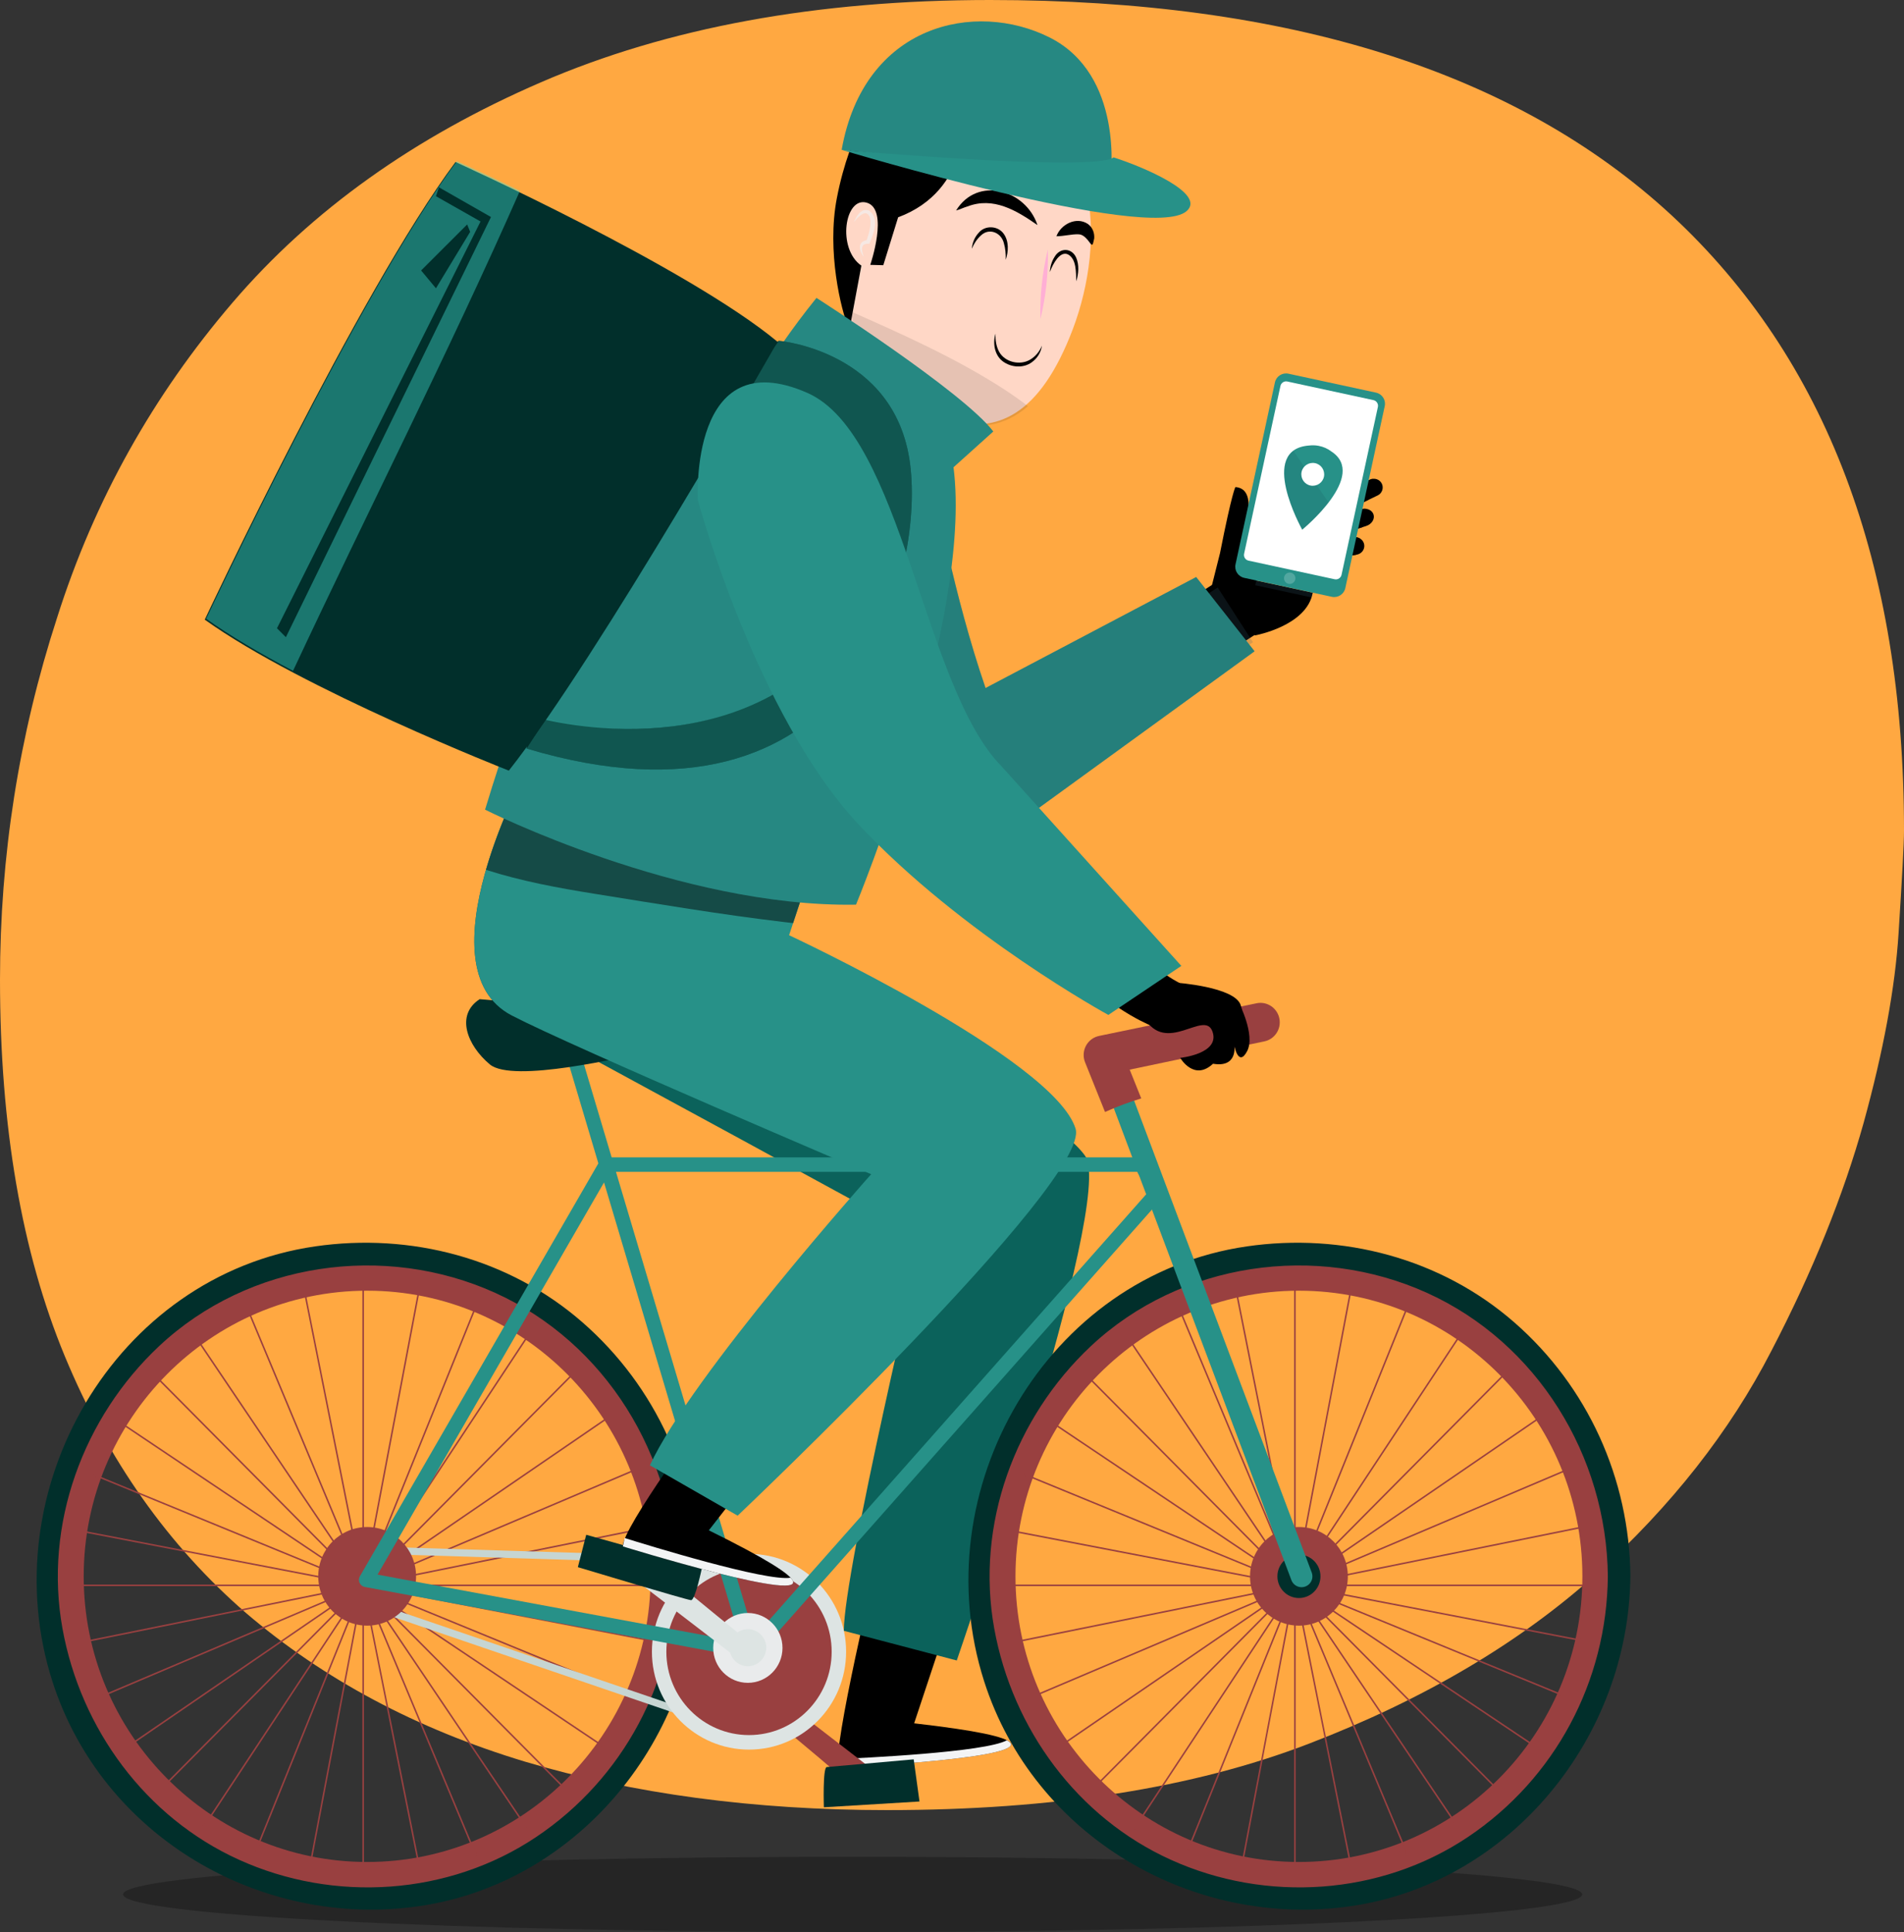 <svg width="623" height="632" viewBox="0 0 623 632" fill="none" xmlns="http://www.w3.org/2000/svg">
<rect x="0" y="0" width="623" height="632" fill="#333333" stroke="none"/>
<path d="M623 271.646C623 276.154 622.356 287.359 621.225 305.246C620.094 323.134 616.243 343.862 609.801 367.258C603.202 390.828 593.224 415.731 579.553 441.982C566.04 468.234 546.886 492.63 522.106 515.04C497.326 537.276 466.119 555.83 428.298 570.369C390.492 584.908 344.468 592.098 290.242 592.098C246.638 592.098 207.056 586.749 171.654 576.211C136.253 565.513 105.847 549.293 80.423 527.564C55.157 505.661 35.373 477.743 21.215 443.649C7.086 409.556 0 368.432 0 320.452C0 280.169 6.113 240.712 18.667 202.096C30.892 163.48 50.204 129.213 76.114 98.961C102.025 68.709 135.651 44.806 176.994 26.918C218.336 9.031 267.252 0 323.897 0C421.885 0 496.224 23.57 546.9 70.376C597.59 117.356 623 184.557 623 271.646Z" fill="#FFA841"/>
<g clip-path="url(#clip0_48_659)">
<path d="M287.049 510.386C287.049 510.386 272.097 572.759 274.343 578.179C274.343 578.179 382.773 573.254 299.113 563.711L307.763 537.675L287.034 510.386H287.049Z" fill="black"/>
<path d="M329.455 569.262C322.322 573.211 281.725 575.09 273.993 575.411L274.343 578.193C274.343 578.193 340.965 575.163 329.455 569.262Z" fill="#F3F4F5"/>
<path d="M172.303 251.831C172.303 251.831 137.293 316.491 167.445 332.168C187.606 342.644 301.972 405.148 301.972 405.148C301.972 405.148 276.109 513.854 276.109 533.45L313.059 543.153C313.059 543.153 364.874 392.924 355.144 378.223C345.414 363.523 249.136 300.814 249.136 300.814L256.911 279.265L172.303 251.831Z" fill="#0B625B"/>
<path d="M437.639 179.565C437.901 181.124 439.418 182.173 441.023 181.91L443.94 181.43C445.545 181.167 446.639 179.681 446.377 178.122C446.114 176.563 444.597 175.514 442.992 175.777L440.075 176.257C438.47 176.52 437.376 178.006 437.639 179.565Z" fill="black"/>
<path d="M439.578 171.435C440.06 172.935 441.912 173.693 443.736 173.11L447.018 172.061C448.827 171.479 449.907 169.788 449.425 168.288C448.944 166.787 447.091 166.029 445.268 166.612L441.985 167.661C440.177 168.244 439.097 169.934 439.578 171.435Z" fill="black"/>
<path d="M438.164 164.98C438.864 166.394 440.586 166.991 442.001 166.292L450.826 162.037C452.241 161.338 452.825 159.619 452.139 158.205C451.439 156.792 449.717 156.209 448.302 156.894L439.477 161.149C438.062 161.848 437.478 163.567 438.164 164.98Z" fill="black"/>
<path d="M440.089 176.257L443.007 175.777C443.692 175.66 444.363 175.777 444.918 176.097L443.751 181.459L441.023 181.91C439.418 182.173 437.901 181.124 437.639 179.565C437.376 178.006 438.47 176.52 440.075 176.257H440.089Z" fill="black"/>
<path d="M441.985 167.661L445.268 166.612C445.851 166.423 446.449 166.379 447.004 166.452L445.691 172.484L443.721 173.11C441.912 173.693 440.045 172.935 439.564 171.435C439.082 169.934 440.162 168.244 441.971 167.661H441.985Z" fill="black"/>
<path d="M439.462 161.148L448.288 156.894C448.565 156.763 448.842 156.676 449.119 156.632L447.617 163.567L441.986 166.277C440.571 166.976 438.85 166.394 438.15 164.966C437.449 163.538 438.033 161.833 439.462 161.134V161.148Z" fill="black"/>
<path d="M399.2 180.905C403.153 160.872 404.233 159.327 404.233 159.327C410.841 159.793 408.157 169.919 407.296 173.139C414.006 178.384 411.074 189.895 411.074 189.895L429.528 193.887C427.617 204.756 410.724 207.83 410.724 207.83L401.417 203.342L394.007 201.565L399.2 180.905Z" fill="black"/>
<path d="M416.982 203.547L395.655 217.257L384.116 199.351L403.197 187.068L416.982 203.547Z" fill="black"/>
<path opacity="0.2" d="M398.441 192.185L387.38 199.302L398.93 217.209L409.991 210.092L398.441 192.185Z" fill="#3B5F76"/>
<path opacity="0.2" d="M410.738 191.425L411.074 189.895L429.527 193.887C429.44 194.412 429.308 194.922 429.148 195.417L410.738 191.439V191.425Z" fill="#3B5F76"/>
<path d="M417.164 125.084L404.268 184.608C403.834 186.613 405.109 188.591 407.117 189.025L435.775 195.219C437.783 195.653 439.763 194.379 440.197 192.373L453.094 132.849C453.528 130.844 452.253 128.866 450.245 128.432L421.587 122.238C419.579 121.805 417.599 123.078 417.164 125.084Z" fill="#279188"/>
<path d="M418.97 126.243L407.077 181.138C406.855 182.161 407.506 183.169 408.529 183.39L436.702 189.479C437.726 189.701 438.735 189.051 438.957 188.029L450.85 133.133C451.072 132.11 450.422 131.102 449.398 130.881L421.225 124.792C420.201 124.571 419.192 125.22 418.97 126.243Z" fill="white"/>
<path opacity="0.2" d="M420.177 188.758C419.958 189.764 420.6 190.754 421.606 190.973C422.613 191.191 423.605 190.55 423.823 189.545C424.042 188.54 423.4 187.549 422.394 187.33C421.387 187.112 420.395 187.753 420.177 188.758Z" fill="white"/>
<path d="M426.099 173.256C426.478 172.935 447.703 155.481 435.596 147.657C434.429 146.768 433.028 146.127 431.453 145.835C430.403 145.631 429.352 145.617 428.346 145.733C411.526 147.001 425.837 172.804 426.085 173.256H426.099Z" fill="#279188"/>
<path opacity="0.1" d="M423.182 147.438L434.721 164.383C430.972 169.249 426.289 173.11 426.114 173.256C425.895 172.862 415.144 153.441 423.197 147.438H423.182Z" fill="#0C1F33"/>
<path d="M433.218 155.859C432.838 157.885 430.869 159.21 428.841 158.832C426.814 158.453 425.486 156.486 425.865 154.461C426.245 152.435 428.214 151.11 430.242 151.488C432.269 151.867 433.597 153.834 433.218 155.859Z" fill="white"/>
<path d="M410.519 213.046L391.395 188.744L322.483 225.052C311.951 194.455 306.057 160.959 305.532 159.371V156.457C291.995 180.497 293.585 212.463 298.297 237.8L289.632 242.36L302.79 257.426C306.408 270.815 309.923 279.572 309.923 279.572C309.923 279.572 314.008 278.246 319.011 275.988L320.864 278.115L410.519 213.032V213.046Z" fill="#279188"/>
<path opacity="0.2" d="M410.519 213.046L391.395 188.744L322.483 225.052C311.951 194.455 306.057 160.959 305.532 159.371V156.457C291.995 180.497 293.585 212.463 298.297 237.8L289.632 242.36L302.79 257.426C306.408 270.815 309.923 279.572 309.923 279.572C309.923 279.572 314.008 278.246 319.011 275.988L320.864 278.115L410.519 213.032V213.046Z" fill="#223947"/>
<path opacity="0.1" d="M517.694 619.674C517.694 626.478 410.825 631.986 278.982 631.986C147.139 631.986 40.27 626.478 40.27 619.674C40.27 612.87 147.139 607.363 278.982 607.363C410.825 607.363 517.694 612.87 517.694 619.674Z" fill="black"/>
<path opacity="0.1" d="M517.694 619.674C517.694 626.478 410.825 631.986 278.982 631.986C147.139 631.986 40.27 626.478 40.27 619.674C40.27 612.87 147.139 607.363 278.982 607.363C410.825 607.363 517.694 612.87 517.694 619.674Z" fill="black"/>
<path opacity="0.1" d="M517.694 619.674C517.694 626.478 410.825 631.986 278.982 631.986C147.139 631.986 40.27 626.478 40.27 619.674C40.27 612.87 147.139 607.363 278.982 607.363C410.825 607.363 517.694 612.87 517.694 619.674Z" fill="black"/>
<path d="M425.018 422.195C476.163 422.195 517.766 464.113 517.766 515.631C517.766 567.15 476.163 609.067 425.018 609.067C373.874 609.067 332.27 567.15 332.27 515.631C332.27 464.113 373.874 422.195 425.018 422.195ZM425.018 410.088C367.149 410.088 320.25 457.352 320.25 515.646C320.25 573.94 367.164 621.204 425.018 621.204C482.873 621.204 529.787 573.94 529.787 515.646C529.787 457.352 482.873 410.088 425.018 410.088Z" fill="#994040"/>
<path d="M526.096 515.631C525.775 550.031 508.795 581.793 480.349 600.879C451.714 620.082 414.209 622.472 383.021 608.31C352.562 594.498 331.293 565.591 325.327 532.736C319.156 498.701 332.095 463.632 356.953 440.32C386.303 412.798 430.722 406.489 467.002 422.939C502.96 439.257 525.717 476.22 526.096 515.617C526.14 520.41 533.521 520.41 533.478 515.617C533.171 483.607 519.488 453.506 495.448 432.525C471.422 411.559 439.227 403.182 408.009 407.698C342.35 417.198 302.016 487.497 322.015 549.958C338.295 600.792 390.315 631.01 441.999 623.521C494.441 615.93 532.967 568.141 533.463 515.602C533.507 510.809 526.125 510.809 526.082 515.602L526.096 515.631Z" fill="#012F2B"/>
<path d="M423.706 420.84V616.309" stroke="#994040" stroke-width="0.5" stroke-miterlimit="10"/>
<path d="M326.698 518.574H520.714" stroke="#994040" stroke-width="0.5" stroke-miterlimit="10"/>
<path d="M355.115 449.47L492.297 587.679" stroke="#994040" stroke-width="0.5" stroke-miterlimit="10"/>
<path d="M355.115 587.679L492.297 449.47" stroke="#994040" stroke-width="0.5" stroke-miterlimit="10"/>
<path d="M386.04 428.504L461.356 608.645" stroke="#994040" stroke-width="0.5" stroke-miterlimit="10"/>
<path d="M334.298 556.514L513.098 480.635" stroke="#994040" stroke-width="0.5" stroke-miterlimit="10"/>
<path d="M333.86 481.713L513.551 555.436" stroke="#994040" stroke-width="0.5" stroke-miterlimit="10"/>
<path d="M387.12 609.096L460.292 428.052" stroke="#994040" stroke-width="0.5" stroke-miterlimit="10"/>
<path d="M404.597 422.749L442.816 614.4" stroke="#994040" stroke-width="0.5" stroke-miterlimit="10"/>
<path d="M328.595 537.821L518.817 499.328" stroke="#994040" stroke-width="0.5" stroke-miterlimit="10"/>
<path d="M342.935 464.433L504.463 572.716" stroke="#994040" stroke-width="0.5" stroke-miterlimit="10"/>
<path d="M369.965 599.947L477.446 437.202" stroke="#994040" stroke-width="0.5" stroke-miterlimit="10"/>
<path d="M369.177 437.741L478.234 599.408" stroke="#994040" stroke-width="0.5" stroke-miterlimit="10"/>
<path d="M343.474 573.517L503.937 463.632" stroke="#994040" stroke-width="0.5" stroke-miterlimit="10"/>
<path d="M328.419 500.26L518.992 536.889" stroke="#994040" stroke-width="0.5" stroke-miterlimit="10"/>
<path d="M405.529 614.575L441.882 422.574" stroke="#994040" stroke-width="0.5" stroke-miterlimit="10"/>
<path d="M425.018 531.76C433.856 531.76 441.021 524.539 441.021 515.632C441.021 506.724 433.856 499.503 425.018 499.503C416.18 499.503 409.016 506.724 409.016 515.632C409.016 524.539 416.18 531.76 425.018 531.76Z" fill="#994040"/>
<path d="M432.064 515.632C432.064 519.551 428.913 522.727 425.019 522.727C421.124 522.727 417.973 519.551 417.973 515.632C417.973 511.712 421.124 508.536 425.019 508.536C428.913 508.536 432.064 511.712 432.064 515.632Z" fill="#012F2B"/>
<path d="M120.137 422.195C171.282 422.195 212.886 464.113 212.886 515.631C212.886 567.15 171.282 609.067 120.137 609.067C68.993 609.067 27.389 567.15 27.389 515.631C27.389 464.113 68.993 422.195 120.137 422.195ZM120.137 410.088C62.268 410.088 15.369 457.352 15.369 515.646C15.369 573.94 62.283 621.204 120.137 621.204C177.992 621.204 224.906 573.94 224.906 515.646C224.906 457.352 177.992 410.088 120.137 410.088Z" fill="#994040"/>
<path d="M221.215 515.631C220.894 550.031 203.914 581.793 175.469 600.879C146.833 620.082 109.328 622.472 78.14 608.31C47.681 594.498 26.412 565.591 20.446 532.736C14.275 498.701 27.215 463.632 52.072 440.32C81.422 412.798 125.841 406.489 162.121 422.939C198.079 439.257 220.836 476.22 221.215 515.617C221.259 520.41 228.64 520.41 228.597 515.617C228.29 483.607 214.607 453.506 190.567 432.525C166.541 411.559 134.346 403.182 103.129 407.698C37.47 417.198 -2.865 487.497 17.134 549.958C33.414 600.792 85.434 631.01 137.118 623.521C189.56 615.93 228.086 568.141 228.582 515.602C228.626 510.809 221.244 510.809 221.201 515.602L221.215 515.631Z" fill="#012F2B"/>
<path d="M118.825 420.84V616.309" stroke="#994040" stroke-width="0.5" stroke-miterlimit="10"/>
<path d="M21.817 518.574H215.833" stroke="#994040" stroke-width="0.5" stroke-miterlimit="10"/>
<path d="M50.234 449.47L187.416 587.679" stroke="#994040" stroke-width="0.5" stroke-miterlimit="10"/>
<path d="M50.234 587.679L187.416 449.47" stroke="#994040" stroke-width="0.5" stroke-miterlimit="10"/>
<path d="M81.159 428.504L156.475 608.645" stroke="#994040" stroke-width="0.5" stroke-miterlimit="10"/>
<path d="M29.417 556.514L208.217 480.635" stroke="#994040" stroke-width="0.5" stroke-miterlimit="10"/>
<path d="M28.98 481.713L208.67 555.436" stroke="#994040" stroke-width="0.5" stroke-miterlimit="10"/>
<path d="M82.239 609.096L155.411 428.052" stroke="#994040" stroke-width="0.5" stroke-miterlimit="10"/>
<path d="M99.716 422.749L137.935 614.4" stroke="#994040" stroke-width="0.5" stroke-miterlimit="10"/>
<path d="M23.714 537.821L213.936 499.328" stroke="#994040" stroke-width="0.5" stroke-miterlimit="10"/>
<path d="M38.054 464.433L199.582 572.716" stroke="#994040" stroke-width="0.5" stroke-miterlimit="10"/>
<path d="M65.084 599.947L172.566 437.202" stroke="#994040" stroke-width="0.5" stroke-miterlimit="10"/>
<path d="M64.296 437.741L173.353 599.408" stroke="#994040" stroke-width="0.5" stroke-miterlimit="10"/>
<path d="M38.593 573.517L199.057 463.632" stroke="#994040" stroke-width="0.5" stroke-miterlimit="10"/>
<path d="M23.538 500.26L214.111 536.889" stroke="#994040" stroke-width="0.5" stroke-miterlimit="10"/>
<path d="M100.648 614.575L137.001 422.574" stroke="#994040" stroke-width="0.5" stroke-miterlimit="10"/>
<path d="M245.518 510.881L119.277 506.977L114.974 522.989L238.691 565.212L245.518 510.881Z" stroke="#C6D5D2" stroke-width="2.37" stroke-linecap="round" stroke-linejoin="round"/>
<path d="M244.774 547.408L285.036 578.471C285.036 578.471 277.757 585.347 279.128 585.435C281.812 585.61 240.34 552.216 240.34 552.216L244.76 547.408H244.774Z" fill="#994040"/>
<path d="M300.864 589.281L269.573 591.175C269.573 591.175 269.15 578.164 270.522 578.019C271.893 577.873 298.967 575.498 298.967 575.498L300.864 589.296V589.281Z" fill="#012F2B"/>
<path d="M245.08 572.308C262.628 572.308 276.852 557.976 276.852 540.298C276.852 522.619 262.628 508.288 245.08 508.288C227.533 508.288 213.309 522.619 213.309 540.298C213.309 557.976 227.533 572.308 245.08 572.308Z" fill="#DDE4E3"/>
<path d="M245.081 567.558C260.017 567.558 272.126 555.353 272.126 540.298C272.126 525.243 260.017 513.038 245.081 513.038C230.144 513.038 218.035 525.243 218.035 540.298C218.035 555.353 230.144 567.558 245.081 567.558Z" fill="#994040"/>
<path d="M120.137 531.76C128.975 531.76 136.14 524.539 136.14 515.631C136.14 506.724 128.975 499.502 120.137 499.502C111.299 499.502 104.135 506.724 104.135 515.631C104.135 524.539 111.299 531.76 120.137 531.76Z" fill="#994040"/>
<path d="M364.319 352.114L425.879 515.631" stroke="#279188" stroke-width="7.1" stroke-linecap="round" stroke-linejoin="round"/>
<path d="M185.402 337.399L245.795 540.152L119.816 516.782L198.283 380.948H373.481L378.63 390.171L245.795 540.152" stroke="#279188" stroke-width="4.73" stroke-linecap="round" stroke-linejoin="round"/>
<path d="M156.927 326.836L220.427 332.372C220.427 332.372 221.215 341.872 212.666 343.839C204.118 345.806 167.736 354.402 160.282 348.181C152.828 341.945 148.991 332.023 156.927 326.85V326.836Z" fill="#012F2B"/>
<path d="M361.577 363.742C365.428 361.993 369.381 360.522 373.422 359.298L369.644 349.886L413.611 340.663C417.039 340.007 419.285 336.671 418.629 333.218C417.973 329.765 414.661 327.492 411.233 328.162L359.71 338.842C357.857 339.206 356.252 340.372 355.348 342.047C354.443 343.723 354.327 345.719 355.042 347.482L361.577 363.756V363.742Z" fill="#994040"/>
<path d="M384.844 321.445C384.844 321.445 403.968 322.771 405.952 328.759C407.936 334.733 404.946 340.007 397.156 347.715C390.781 354.009 386.171 346.039 386.171 346.039C386.171 346.039 399.359 344.713 396.718 337.399C394.078 330.085 381.547 345.369 374.297 332.751C367.047 320.134 384.844 321.46 384.844 321.46V321.445Z" fill="black"/>
<path d="M244.701 550.468C250.961 550.468 256.035 545.353 256.035 539.045C256.035 532.736 250.961 527.622 244.701 527.622C238.441 527.622 233.366 532.736 233.366 539.045C233.366 545.353 238.441 550.468 244.701 550.468Z" fill="#E9EBEC"/>
<path d="M243.271 543.926L202.922 512.98C202.922 512.98 210.187 506.073 208.801 506.001C206.117 505.84 247.677 539.103 247.677 539.103L243.271 543.926Z" fill="#DDE4E3"/>
<path d="M191.821 502.038L229.719 512.659C229.719 512.659 227.502 523.47 226.116 523.426C224.73 523.368 189.078 512.63 189.078 512.63L191.806 502.052L191.821 502.038Z" fill="#012F2B"/>
<path d="M250.725 538.972C250.725 542.323 248.027 545.033 244.701 545.033C241.375 545.033 238.69 542.323 238.69 538.972C238.69 535.621 241.389 532.911 244.701 532.911C248.012 532.911 250.725 535.621 250.725 538.972Z" fill="#DDE4E3"/>
<path d="M231.937 461.417C231.937 461.417 203.476 499.969 203.783 505.826C203.783 505.826 307.544 537.894 231.937 500.581L248.771 478.988L231.937 461.417Z" fill="black"/>
<path d="M258.676 516.083C250.638 517.394 211.776 505.403 204.395 503.101L203.797 505.84C203.797 505.84 267.559 525.539 258.69 516.083H258.676Z" fill="#F3F4F5"/>
<path d="M172.303 251.83C172.303 251.83 137.293 316.491 167.445 332.168C187.606 342.644 285.051 384.095 285.051 384.095C285.051 384.095 226.263 449.907 212.652 479.309L241.361 495.787C241.361 495.787 357.114 386.076 351.935 369.205C344.904 346.345 258.195 305.914 258.195 305.914L266.16 281.859L172.318 251.816L172.303 251.83Z" fill="#279188"/>
<path d="M194.622 292.378C215.132 295.656 235.73 299.139 256.357 301.586C257.407 301.718 258.457 301.834 259.508 301.951L266.145 281.873L172.303 251.831C172.303 251.831 164.061 267.056 159.014 284.525C170.582 288.24 182.704 290.47 194.622 292.378Z" fill="#154B47"/>
<path d="M278.924 62.613C278.924 62.613 283.417 35.134 322.132 35.644C360.863 36.154 361.884 79.048 351.045 107.634C340.207 136.219 325.838 141.975 310.346 137.385C294.854 132.796 264.964 115.195 278.909 62.613H278.924Z" fill="#FFD7C6"/>
<g opacity="0.7">
<path d="M282.687 84.045C280.922 81.976 280.514 78.756 284 78.538L283.461 78.902C284.263 76.542 285.226 73.686 284.686 71.267C284.526 70.728 284.219 70.262 283.796 69.956C283.402 69.665 282.892 69.694 282.337 69.956C281.229 70.51 280.251 71.588 279.405 72.666C280.164 70.743 281.871 67.814 284.38 68.922C287.939 71.326 285.78 76.687 284.409 79.761C281.331 79.499 281.885 81.947 282.673 84.06L282.687 84.045Z" fill="#F2F0EF"/>
</g>
<path d="M342.861 81.598C343.051 89.29 342.249 96.896 340.425 104.385C340.236 96.692 341.053 89.087 342.861 81.598Z" fill="#FFAFD5"/>
<path opacity="0.1" d="M328.697 127.434C312.767 117.133 295.525 109.455 278.253 101.82C281.944 126.283 299.39 134.529 310.681 137.881C319.784 140.576 328.493 139.731 336.355 132.869C333.876 130.974 331.337 129.153 328.697 127.449V127.434Z" fill="black"/>
<path d="M278.559 104.501C278.559 104.501 278.282 108.756 277.582 107.08C275.263 101.514 270.449 82.326 273.818 64.828C278.195 42.041 288.041 29.554 288.041 29.554L315.393 37.276C315.393 37.276 317.581 62.263 293.876 71.078L289.019 86.755L284.759 86.639C284.759 86.639 290.959 68.514 283.665 66.314C276.371 64.114 273.818 81.379 281.842 86.886" fill="black"/>
<path d="M329.09 84.92C329.12 83.055 328.974 81.219 328.478 79.558C327.661 76.134 323.722 74.415 321.009 76.979C319.725 78.116 318.689 79.645 317.989 81.365C318.135 79.5 318.865 77.62 320.221 76.163C322.293 73.599 326.552 73.788 328.449 76.513C330.17 78.975 329.98 82.268 329.105 84.934L329.09 84.92Z" fill="black"/>
<path d="M352.168 92.015C352.022 89.115 352.285 84.847 349.542 83.273C348.142 82.501 346.814 83.492 345.895 84.599C344.889 85.852 344.13 87.367 343.532 88.97C343.605 87.251 344.101 85.517 345.079 84.001C346.814 80.986 350.622 80.986 352.11 84.22C353.189 86.697 352.897 89.523 352.168 92.015Z" fill="black"/>
<path d="M325.735 109.134C325.648 111.232 325.969 113.345 326.917 115.064C328.799 118.488 333.729 119.639 337.07 117.643C338.762 116.638 340.162 115.02 340.921 113.054C340.658 115.152 339.448 117.191 337.624 118.488C334.853 120.542 330.812 120.222 328.098 118.182C325.356 116.113 324.802 112.165 325.735 109.134Z" fill="black"/>
<path d="M339.462 73.628C332.519 68.776 325.006 64.289 316.545 67.538C315.334 67.873 314.211 68.485 312.84 68.849C319.856 57.455 335.655 62.059 339.462 73.628Z" fill="black"/>
<path d="M345.662 77.3C347.077 73.41 352.139 70.729 355.946 73.249C357.536 74.386 358.164 76.236 358.032 77.999C357.464 80.636 357.493 80.651 355.946 78.553C355.057 77.518 354.108 76.629 352.839 76.644C350.68 76.557 348.215 77.256 345.662 77.285V77.3Z" fill="black"/>
<path d="M363.415 57.834C363.415 57.834 367.792 24.527 343.474 12.274C319.156 0.021 282.687 7.86 275.394 49.019L363.401 57.834H363.415Z" fill="#279188"/>
<path opacity="0.1" d="M363.415 57.834C363.415 57.834 367.792 24.527 343.474 12.274C319.156 0.021 282.687 7.86 275.394 49.019L363.401 57.834H363.415Z" fill="#223947"/>
<path d="M275.394 49.02C275.394 49.02 376.048 79.397 388.2 69.111C395.041 63.327 373.612 54.41 364.378 51.482C358.062 56.377 275.394 49.034 275.394 49.034V49.02Z" fill="#279188"/>
<path d="M324.991 141.115C315.043 128.089 267.151 97.449 267.151 97.449C258.472 108.245 252.958 116.638 249.632 122.291C214.928 134.529 184.498 179.681 158.722 264.841C158.722 264.841 222.397 296.91 280.091 295.919C280.091 295.919 318.398 203.27 311.994 152.844L325.006 141.144L324.991 141.115Z" fill="#279188"/>
<path opacity="0.1" d="M324.991 141.115C315.043 128.089 267.151 97.449 267.151 97.449C258.472 108.245 252.958 116.638 249.632 122.291C214.928 134.529 184.498 179.681 158.722 264.841C158.722 264.841 222.397 296.91 280.091 295.919C280.091 295.919 318.398 203.27 311.994 152.844L325.006 141.144L324.991 141.115Z" fill="#223947"/>
<path d="M254.869 111.48C254.869 111.48 292.913 114.7 297.771 151.605C302.629 188.51 279.288 276.905 172.317 244.852L173.295 234.172C173.295 234.172 233.585 252.632 271.513 212.798C309.441 172.979 240.398 121.489 240.398 121.489L254.869 111.465V111.48Z" fill="#012F2B"/>
<path opacity="0.4" d="M254.869 111.48C254.869 111.48 292.913 114.7 297.771 151.605C302.629 188.51 279.288 276.905 172.317 244.852L178.736 234.901C178.736 234.901 233.308 251.408 271.513 212.798C310.2 173.708 243.33 127.128 243.33 127.128L254.883 111.48H254.869Z" fill="#279188"/>
<path d="M166.488 252.081C166.488 252.081 98.859 225.535 67 202.689C67 202.689 117.254 95.602 149.055 52.999C149.055 52.999 224.692 87.209 254.407 111.789C254.407 111.789 195.75 215.074 166.488 252.081Z" fill="#012F2B"/>
<path opacity="0.4" d="M170.115 62.423C157.876 56.479 149.517 52.705 149.517 52.705C117.702 95.307 67.462 202.395 67.462 202.395C75.281 208.004 85.259 213.832 95.879 219.442C120.415 167.005 146.804 115.297 170.115 62.438V62.423Z" fill="#41E3D5"/>
<path d="M142.646 64.186L157.234 72.448L90.627 205.513L93.544 208.427L160.648 70.99L143.624 61.273L142.646 64.186Z" fill="#012F2B"/>
<path d="M137.789 88.474L152.858 73.424L153.835 75.842L142.647 94.302L137.789 88.474Z" fill="#012F2B"/>
<path d="M376.325 335.373C376.325 335.373 357.084 327.506 346.479 309.803L365.997 302.504C365.997 302.504 373.524 315.15 386.069 321.605L376.31 335.373H376.325Z" fill="black"/>
<path d="M405.354 327.957C405.354 327.957 410.868 338.564 408.053 343.868C405.237 349.171 403.895 342.134 403.895 342.134C403.895 342.134 405.004 349.419 396.791 347.933L405.369 327.943L405.354 327.957Z" fill="black"/>
<path d="M228.348 163.596C228.348 163.596 225.358 111.48 264.161 128.512C295.335 142.193 301.972 224.73 327.836 250.796L386.536 315.952L362.656 331.993C362.656 331.993 314.897 305.928 281.083 269.853C247.254 233.764 228.348 163.61 228.348 163.61V163.596Z" fill="#279188"/>
</g>
<defs>
<clipPath id="clip0_48_659">
<rect width="521.478" height="625" fill="white" transform="translate(12 7)"/>
</clipPath>
</defs>
</svg>
